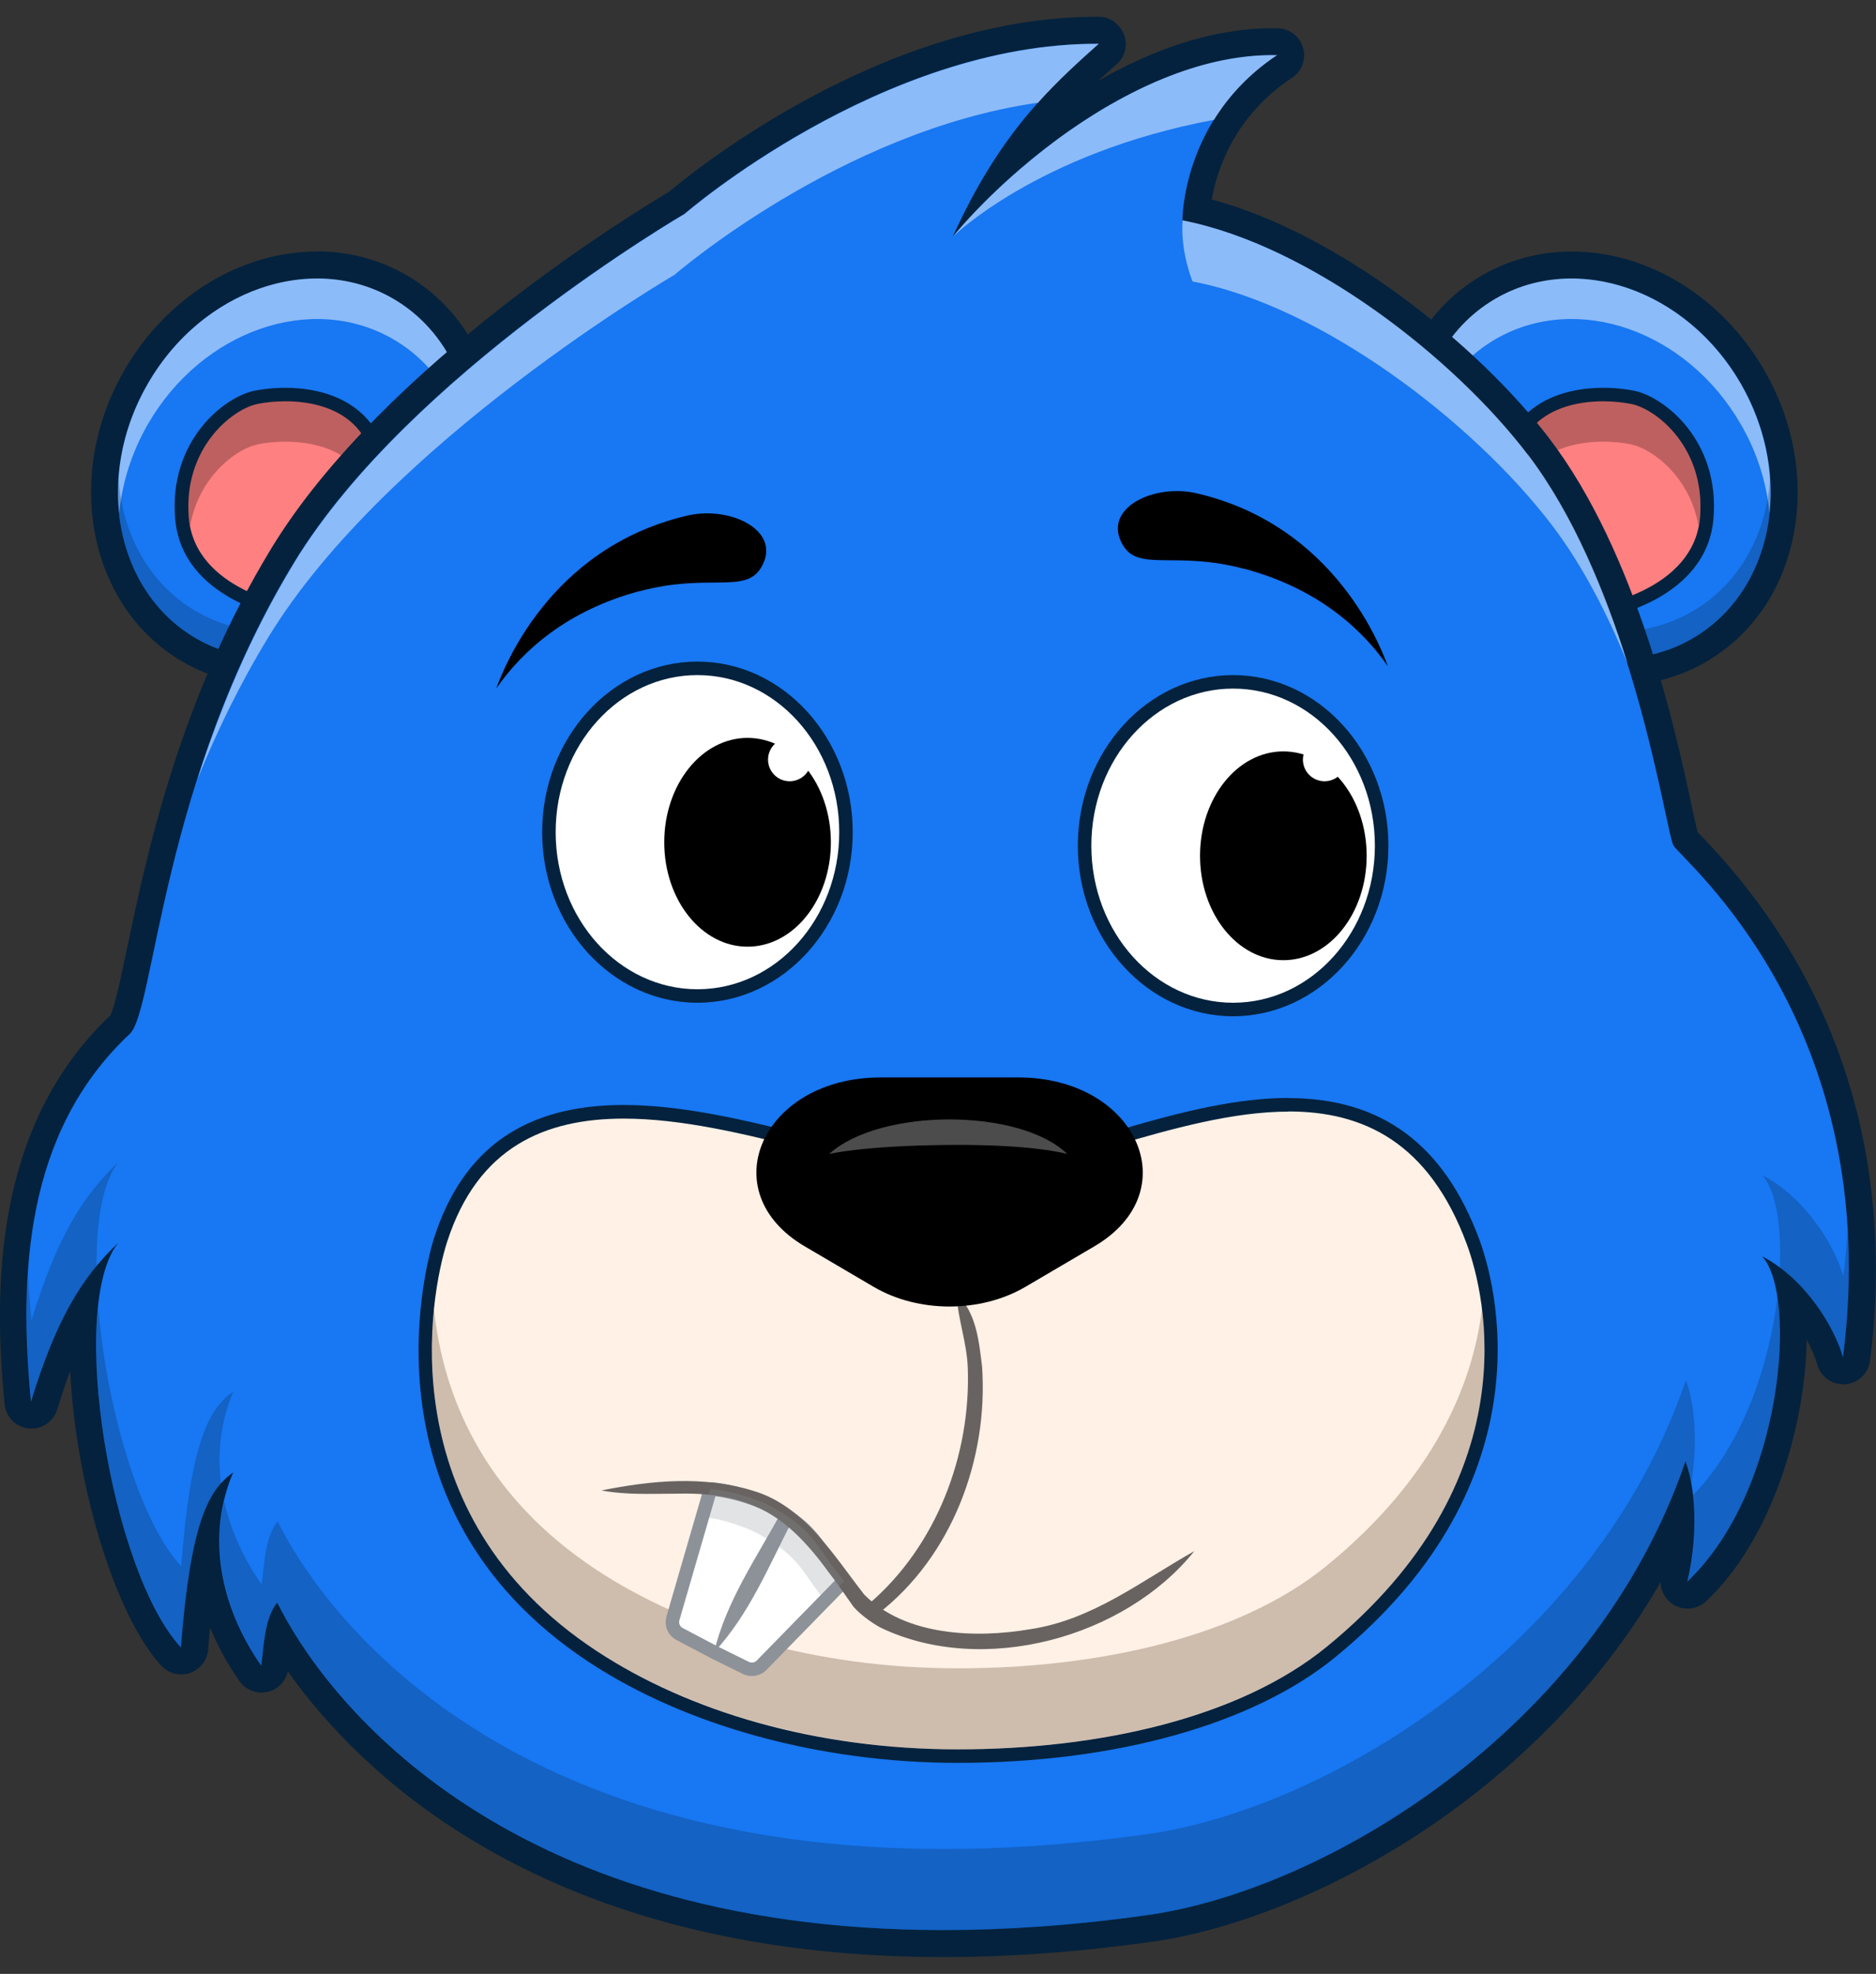 <svg width="77" height="81" viewBox="0 0 77 81" fill="none" xmlns="http://www.w3.org/2000/svg">
<rect x="0" y="0" width="77" height="81" fill="#333333" stroke="none"/>
<path d="M66.341 27.586C63.398 27.586 60.549 25.823 58.914 22.991C56.542 18.879 57.528 13.846 61.12 11.773C62.151 11.18 63.292 10.876 64.506 10.876C67.449 10.876 70.298 12.638 71.933 15.47C74.305 19.582 73.319 24.615 69.727 26.688C68.696 27.281 67.554 27.586 66.341 27.586Z" fill="#1877F2"/>
<path d="M64.506 11.43C67.15 11.43 69.877 13.009 71.456 15.747C73.679 19.599 72.787 24.282 69.456 26.206C68.491 26.765 67.422 27.026 66.346 27.026C63.703 27.026 60.976 25.446 59.396 22.708C57.174 18.857 58.066 14.173 61.397 12.25C62.361 11.69 63.431 11.43 64.506 11.43ZM64.506 10.321C63.209 10.321 61.94 10.659 60.843 11.291C58.947 12.383 57.661 14.251 57.224 16.551C56.797 18.79 57.224 21.173 58.432 23.268C60.167 26.272 63.198 28.14 66.341 28.14C67.638 28.14 68.907 27.802 70.004 27.17C71.9 26.078 73.186 24.21 73.624 21.91C74.05 19.671 73.624 17.288 72.415 15.193C70.68 12.189 67.649 10.321 64.506 10.321Z" fill="#04223D"/>
<path d="M65.017 25.208C64.086 25.208 62.445 24.632 61.907 20.769C61.702 19.322 61.952 18.186 62.639 17.399C63.554 16.352 65.017 16.191 65.804 16.191C66.219 16.191 66.652 16.235 67.017 16.307C68.192 16.551 70.293 18.247 70.055 21.245C69.794 24.477 65.654 25.131 65.466 25.153C65.466 25.153 65.294 25.208 65.017 25.208Z" fill="#FF8080"/>
<path d="M65.803 16.468C66.246 16.468 66.651 16.518 66.961 16.579C67.992 16.789 70.004 18.38 69.777 21.223C69.533 24.277 65.426 24.881 65.426 24.881C65.426 24.881 65.265 24.931 65.022 24.931C64.273 24.931 62.705 24.465 62.184 20.73C61.691 17.222 64.052 16.468 65.809 16.468M65.803 15.914C64.356 15.914 63.159 16.374 62.428 17.216C61.685 18.07 61.413 19.278 61.63 20.808C62.223 25.031 64.196 25.485 65.016 25.485C65.265 25.485 65.454 25.446 65.543 25.424C66.008 25.347 70.059 24.593 70.331 21.267C70.586 18.097 68.336 16.296 67.078 16.035C66.806 15.98 66.363 15.914 65.803 15.914Z" fill="#04223D"/>
<g opacity="0.5">
<path d="M61.391 13.913C64.722 11.99 69.228 13.553 71.451 17.41C72.127 18.574 72.509 19.821 72.626 21.041C72.803 19.322 72.432 17.455 71.451 15.748C69.228 11.896 64.722 10.327 61.391 12.25C59.069 13.592 57.933 16.274 58.21 19.084C58.437 16.917 59.535 14.988 61.391 13.913Z" fill="white"/>
</g>
<g opacity="0.25">
<path d="M66.961 18.241C67.82 18.419 69.361 19.56 69.716 21.583C69.738 21.461 69.766 21.345 69.777 21.218C70.004 18.38 67.992 16.784 66.961 16.573C65.42 16.257 61.563 16.324 62.178 20.724C62.178 20.73 62.178 20.735 62.178 20.741C62.638 17.986 65.642 17.964 66.961 18.236V18.241Z" fill="black"/>
</g>
<g opacity="0.25">
<path d="M69.45 25.097C66.12 27.02 61.614 25.457 59.391 21.6C58.671 20.353 58.283 19.017 58.194 17.72C58.089 19.355 58.465 21.101 59.391 22.708C61.614 26.56 66.12 28.129 69.45 26.206C71.706 24.903 72.837 22.343 72.654 19.627C72.504 21.916 71.396 23.977 69.45 25.097Z" fill="#04223D"/>
</g>
<path d="M11.178 27.586C9.959 27.586 8.823 27.286 7.792 26.688C4.2 24.615 3.214 19.582 5.586 15.47C7.221 12.638 10.07 10.876 13.012 10.876C14.232 10.876 15.368 11.175 16.399 11.773C19.99 13.846 20.977 18.879 18.605 22.991C16.97 25.823 14.121 27.586 11.178 27.586Z" fill="#1877F2"/>
<path d="M13.013 11.43C14.094 11.43 15.158 11.696 16.122 12.25C19.453 14.173 20.351 18.857 18.123 22.709C16.543 25.447 13.817 27.026 11.173 27.026C10.092 27.026 9.028 26.76 8.064 26.206C4.733 24.283 3.835 19.599 6.063 15.747C7.642 13.009 10.369 11.43 13.013 11.43ZM13.013 10.322C9.87 10.322 6.839 12.189 5.104 15.193C2.577 19.572 3.658 24.942 7.515 27.165C8.618 27.802 9.882 28.134 11.178 28.134C14.321 28.134 17.353 26.267 19.087 23.263C20.296 21.168 20.728 18.785 20.296 16.546C19.858 14.251 18.572 12.383 16.677 11.286C15.573 10.649 14.31 10.316 13.013 10.316V10.322Z" fill="#04223D"/>
<path d="M12.503 25.209C12.22 25.209 12.032 25.148 12.009 25.142C11.877 25.125 7.725 24.477 7.465 21.24C7.221 18.242 9.322 16.546 10.496 16.302C10.868 16.224 11.3 16.186 11.71 16.186C12.503 16.186 13.96 16.341 14.875 17.394C15.562 18.186 15.812 19.323 15.607 20.764C15.063 24.627 13.423 25.203 12.492 25.203L12.503 25.209Z" fill="#FF8080"/>
<path d="M11.716 16.468C13.473 16.468 15.829 17.222 15.341 20.73C14.82 24.465 13.251 24.931 12.503 24.931C12.254 24.931 12.098 24.881 12.098 24.881C12.098 24.881 7.992 24.277 7.748 21.223C7.521 18.386 9.532 16.789 10.563 16.579C10.874 16.512 11.278 16.468 11.722 16.468M11.716 15.914C11.162 15.914 10.718 15.98 10.441 16.035C9.178 16.296 6.933 18.097 7.188 21.267C7.454 24.593 11.511 25.347 11.976 25.424C12.065 25.446 12.254 25.485 12.503 25.485C13.323 25.485 15.296 25.031 15.889 20.808C16.106 19.278 15.834 18.07 15.091 17.216C14.36 16.379 13.163 15.914 11.716 15.914Z" fill="#04223D"/>
<g opacity="0.5">
<path d="M16.127 13.913C17.984 14.983 19.081 16.917 19.308 19.084C19.585 16.274 18.449 13.592 16.127 12.25C12.796 10.327 8.29 11.89 6.068 15.748C5.081 17.455 4.71 19.317 4.893 21.041C5.015 19.821 5.397 18.58 6.068 17.41C8.29 13.558 12.796 11.99 16.127 13.913Z" fill="white"/>
</g>
<g opacity="0.25">
<path d="M10.558 18.242C9.699 18.419 8.158 19.561 7.803 21.584C7.781 21.462 7.753 21.345 7.742 21.218C7.515 18.38 9.527 16.784 10.558 16.573C12.099 16.258 15.956 16.324 15.341 20.725C15.341 20.73 15.341 20.736 15.341 20.741C14.881 17.987 11.877 17.965 10.558 18.236V18.242Z" fill="black"/>
</g>
<g opacity="0.25">
<path d="M8.069 25.097C11.4 27.02 15.906 25.457 18.129 21.6C18.849 20.353 19.237 19.017 19.326 17.72C19.431 19.355 19.054 21.101 18.129 22.708C15.906 26.56 11.4 28.129 8.069 26.206C5.814 24.903 4.683 22.343 4.866 19.627C5.015 21.916 6.124 23.977 8.069 25.097Z" fill="#04223D"/>
</g>
<path d="M38.729 79.755C20.832 79.755 13.611 70.633 11.466 67.041C11.41 67.335 11.377 67.651 11.344 67.95C11.327 68.116 11.311 68.277 11.289 68.427C11.255 68.654 11.089 68.837 10.867 68.892C10.823 68.903 10.779 68.909 10.734 68.909C10.557 68.909 10.385 68.82 10.28 68.671C9.194 67.113 8.584 65.434 8.473 63.788C8.279 64.736 8.118 65.983 7.991 67.645C7.974 67.867 7.83 68.055 7.619 68.127C7.559 68.15 7.498 68.161 7.437 68.161C7.287 68.161 7.137 68.1 7.026 67.983C4.782 65.55 3.014 58.196 3.468 53.662C2.853 54.721 2.332 56.006 1.817 57.68C1.745 57.913 1.528 58.074 1.285 58.074C1.268 58.074 1.246 58.074 1.229 58.074C0.969 58.046 0.758 57.841 0.736 57.575C0.259 52.62 0.309 46.379 4.965 42.029C5.181 41.79 5.48 40.377 5.763 39.008C6.555 35.234 7.886 28.91 11.621 22.78C16.232 15.22 26.89 8.858 27.782 8.331C28.481 7.733 36.279 1.248 45.014 1.248H45.102C45.33 1.248 45.535 1.392 45.618 1.608C45.701 1.824 45.64 2.068 45.468 2.218C44.221 3.326 42.858 4.54 41.5 6.535C44.304 4.119 48.239 1.708 52.219 1.708H52.424C52.668 1.714 52.878 1.88 52.945 2.107C53.011 2.34 52.923 2.589 52.718 2.722C49.791 4.668 49.22 7.511 49.109 8.603C54.325 9.794 60.178 14.433 63.143 18.324C66.69 22.98 68.236 30.162 68.896 33.227C69.006 33.732 69.117 34.258 69.173 34.419C69.228 34.485 69.333 34.591 69.472 34.735C76.339 41.868 76.921 50.109 76.2 55.768C76.167 56.029 75.951 56.234 75.691 56.25C75.679 56.25 75.663 56.25 75.652 56.25C75.402 56.25 75.186 56.084 75.12 55.84C74.931 55.153 74.366 54.028 73.474 53.108C73.972 56.344 72.897 62.23 69.644 65.301C69.538 65.401 69.4 65.451 69.261 65.451C69.167 65.451 69.067 65.428 68.984 65.373C68.774 65.251 68.668 65.002 68.729 64.758C68.918 63.998 69.034 62.984 68.995 62.003C64.528 72.317 53.804 78.198 47.192 79.129C44.254 79.539 41.406 79.75 38.723 79.75L38.729 79.755Z" fill="#1877F2"/>
<path d="M45.014 1.797C45.014 1.797 45.069 1.797 45.097 1.797C43.068 3.598 41.034 5.472 39.105 9.711C41.738 6.569 47.07 2.263 52.219 2.263C52.285 2.263 52.352 2.263 52.413 2.263C48.494 4.867 48.533 9.046 48.533 9.046C53.593 10 59.584 14.566 62.705 18.662C67.067 24.393 68.38 34.214 68.69 34.702C69.106 35.356 77.386 42.112 75.646 55.696C75.325 54.527 74.138 52.493 72.321 51.55C73.8 53.124 73.196 61.172 69.256 64.902C69.605 63.494 69.71 61.427 69.184 59.958C65.398 71.059 54.286 77.577 47.109 78.586C44.082 79.013 41.289 79.201 38.718 79.201C20.372 79.201 13.217 69.491 11.383 65.761C10.867 66.371 10.834 67.507 10.723 68.349C9.022 65.911 8.467 63.007 9.57 60.424C8.539 61.144 7.819 62.535 7.425 67.601C4.554 64.486 2.77 53.607 4.848 51.007C3.324 52.448 2.299 54.183 1.273 57.514C0.78 52.376 0.996 46.479 5.325 42.428C6.356 41.464 6.616 32.019 12.081 23.057C16.775 15.365 28.093 8.775 28.093 8.775C28.093 8.775 36.14 1.791 44.997 1.797M45.014 0.688C36.223 0.688 28.392 7.084 27.461 7.871C26.303 8.553 15.767 14.916 11.15 22.481C7.364 28.694 6.023 35.073 5.22 38.886C4.981 40.033 4.71 41.325 4.527 41.669C-0.295 46.235 -0.262 52.953 0.187 57.619C0.237 58.146 0.653 58.562 1.179 58.617C1.218 58.617 1.257 58.623 1.29 58.623C1.772 58.623 2.205 58.307 2.349 57.841C2.526 57.259 2.703 56.733 2.881 56.256C3.091 60.762 4.665 66.232 6.622 68.355C6.838 68.588 7.132 68.71 7.436 68.71C7.558 68.71 7.68 68.687 7.802 68.649C8.218 68.504 8.512 68.128 8.545 67.684C8.567 67.368 8.595 67.069 8.623 66.786C8.927 67.535 9.332 68.272 9.825 68.981C10.036 69.28 10.38 69.458 10.734 69.458C10.823 69.458 10.906 69.447 10.995 69.424C11.41 69.325 11.726 68.998 11.815 68.588C14.786 72.783 22.39 80.31 38.728 80.31C41.439 80.31 44.31 80.099 47.275 79.683C51.304 79.118 56.104 76.973 60.1 73.942C62.627 72.024 65.786 69.059 68.158 64.924C68.164 65.301 68.369 65.661 68.707 65.861C68.879 65.961 69.073 66.01 69.267 66.01C69.544 66.01 69.816 65.905 70.032 65.706C72.753 63.134 74.105 58.484 74.155 54.97C74.36 55.347 74.504 55.696 74.588 55.99C74.721 56.478 75.158 56.805 75.657 56.805C75.685 56.805 75.707 56.805 75.735 56.805C76.261 56.766 76.688 56.361 76.754 55.84C77.492 50.065 76.899 41.646 69.876 34.353C69.81 34.281 69.732 34.203 69.677 34.142C69.621 33.931 69.533 33.516 69.444 33.111C68.779 30.007 67.211 22.741 63.592 17.992C60.66 14.145 54.951 9.578 49.736 8.187C49.946 6.985 50.656 4.768 53.033 3.188C53.438 2.922 53.621 2.423 53.482 1.958C53.349 1.492 52.928 1.171 52.44 1.16C52.368 1.16 52.291 1.16 52.219 1.16C49.73 1.16 47.269 2.057 45.075 3.316C45.33 3.083 45.579 2.861 45.834 2.639C46.177 2.335 46.299 1.847 46.133 1.42C45.967 0.993 45.562 0.688 45.108 0.688H45.019H45.014Z" fill="#04223D"/>
<g opacity="0.25">
<path d="M1.29 54.189C1.235 53.59 1.185 52.981 1.151 52.365C1.046 54.106 1.129 55.852 1.29 57.514C2.099 54.887 2.908 53.258 3.961 51.977C3.95 50.071 4.222 48.486 4.865 47.682C3.341 49.123 2.315 50.858 1.29 54.189ZM9.581 57.099C8.55 57.819 7.83 59.21 7.436 64.276C5.696 62.392 4.355 57.653 4.033 53.635C3.59 57.886 5.175 65.152 7.436 67.601C7.763 63.411 8.312 61.737 9.071 60.878C8.911 59.604 9.06 58.318 9.576 57.104L9.581 57.099ZM69.499 61.344C69.638 62.563 69.522 63.899 69.267 64.902C72.415 61.926 73.429 56.19 72.958 53.202C72.625 55.99 71.539 59.255 69.499 61.344ZM69.2 56.633C65.415 67.734 54.302 74.252 47.125 75.261C22.5 78.714 13.494 66.687 11.399 62.436C10.884 63.045 10.851 64.182 10.74 65.024C9.991 63.954 9.465 62.791 9.204 61.61C8.678 63.871 9.293 66.282 10.74 68.35C10.856 67.507 10.884 66.371 11.399 65.761C13.489 70.012 22.495 82.039 47.125 78.586C54.302 77.578 65.42 71.06 69.2 59.958C69.294 60.224 69.367 60.518 69.422 60.818C69.638 59.493 69.638 57.858 69.2 56.633ZM75.84 50.37C75.801 51.024 75.746 51.684 75.657 52.371C75.336 51.202 74.15 49.167 72.332 48.225C72.869 48.802 73.13 50.237 73.058 52.011C74.46 53.053 75.38 54.688 75.657 55.696C75.901 53.784 75.94 52.011 75.84 50.37Z" fill="#04223D"/>
</g>
<g opacity="0.5">
<path d="M62.711 18.657C59.762 14.783 53.915 10.116 48.539 9.041C48.445 10.36 48.949 11.552 48.949 11.552C54.214 12.544 60.455 17.294 63.703 21.555C64.972 23.224 65.992 25.224 66.812 27.247C65.903 24.338 64.589 21.112 62.711 18.646V18.657ZM45.102 1.797C36.213 1.753 28.11 8.775 28.11 8.775C28.11 8.775 16.792 15.365 12.098 23.058C10.252 26.089 9 29.176 8.107 31.97C8.878 30.063 9.831 28.09 11.017 26.145C15.9 18.136 27.683 11.28 27.683 11.28C27.683 11.28 34.506 5.366 42.608 4.214C43.434 3.294 44.266 2.54 45.097 1.797H45.102ZM52.418 2.263C49.481 2.202 46.466 3.571 43.922 5.344C40.896 7.461 39.111 9.712 39.111 9.712C39.111 9.712 42.592 6.27 49.83 4.917C50.401 3.992 51.227 3.055 52.418 2.263Z" fill="white"/>
</g>
<path d="M39.317 72.057C33.742 72.057 28.282 70.572 24.336 67.978C14.737 61.666 17.946 51.312 18.084 50.874C19.226 47.339 21.681 45.62 25.6 45.62C28.205 45.62 31.126 46.374 33.697 47.039C35.831 47.593 37.843 48.109 39.312 48.109C40.98 48.109 43.053 47.499 45.253 46.851C47.797 46.103 50.424 45.327 52.879 45.327C56.576 45.327 59.053 47.161 60.456 50.941C61.032 52.487 63.454 60.585 54.603 67.795C51.283 70.5 45.708 72.052 39.312 72.052L39.317 72.057Z" fill="#FFF1E6"/>
<path d="M52.885 45.609C55.95 45.609 58.649 46.862 60.201 51.046C60.977 53.136 62.828 60.751 54.437 67.59C50.884 70.483 45.142 71.786 39.317 71.786C33.492 71.786 28.266 70.234 24.492 67.751C15.912 62.109 17.663 53.097 18.351 50.963C19.609 47.062 22.38 45.903 25.6 45.903C30.322 45.903 36.009 48.397 39.317 48.397C42.942 48.397 48.318 45.62 52.885 45.615M52.885 45.055C50.391 45.055 47.742 45.837 45.181 46.59C43.003 47.233 40.941 47.837 39.317 47.837C37.882 47.837 35.887 47.322 33.77 46.773C31.176 46.103 28.244 45.343 25.6 45.343C21.549 45.343 19.005 47.123 17.819 50.791C17.675 51.235 14.405 61.782 24.181 68.211C28.166 70.833 33.686 72.34 39.312 72.34C45.774 72.34 51.411 70.766 54.781 68.023C63.776 60.69 61.304 52.438 60.716 50.858C59.27 46.956 56.704 45.061 52.88 45.061L52.885 45.055Z" fill="#04223D"/>
<g opacity="0.25">
<path d="M54.437 64.265C50.885 67.158 45.143 68.461 39.318 68.461C33.493 68.461 28.266 66.909 24.492 64.426C19.753 61.305 18.168 57.16 17.813 53.712C17.436 57.415 18.068 63.528 24.492 67.751C28.266 70.234 33.62 71.786 39.318 71.786C45.015 71.786 50.885 70.484 54.437 67.59C60.633 62.541 61.249 57.071 60.828 53.712C60.44 56.827 58.865 60.651 54.437 64.265Z" fill="#3A1A04"/>
</g>
<path d="M34.645 64.87L31.265 68.328C31.098 68.505 30.838 68.55 30.616 68.444L29.314 67.801L27.895 67.053C27.656 66.931 27.546 66.654 27.623 66.399L29.164 61.095C29.968 61.184 30.583 61.361 31.181 61.6C31.625 61.771 31.979 61.993 32.312 62.215C33.531 63.035 33.559 63.573 34.651 64.875L34.645 64.87Z" fill="white" stroke="#8D9299" stroke-width="0.554" stroke-linecap="round" stroke-linejoin="bevel"/>
<path d="M32.55 62.342C31.574 64.215 30.765 66.238 29.308 67.801C29.801 65.723 31.042 63.932 32.057 62.081C32.228 61.788 32.694 62.037 32.544 62.342H32.55Z" fill="#8D9299"/>
<path d="M49.022 63.65C46.157 67.214 40.348 68.799 36.158 66.798C35.748 66.587 35.127 66.111 34.961 65.834C32.905 62.891 31.652 61.189 27.773 61.294C26.764 61.294 25.722 61.355 24.686 61.161C26.731 60.751 28.864 60.546 30.904 61.172C33.016 61.788 34.24 63.861 35.477 65.44C37.161 67.13 40.043 67.241 42.299 66.853C44.849 66.465 46.822 64.891 49.022 63.65Z" fill="#686360"/>
<path d="M51.078 23.341C54.06 24.139 55.883 25.785 56.964 27.337C56.715 26.677 54.863 21.578 49.116 20.242C47.326 19.827 45.175 20.891 46.106 22.398C46.766 23.463 48.268 22.593 51.078 23.346V23.341Z" fill="black"/>
<path d="M39.251 53.086C40.077 53.857 40.176 55.021 40.309 56.074C40.57 59.859 39.079 63.866 36.036 66.222C35.754 66.432 35.421 66.022 35.693 65.79C38.436 63.428 39.855 59.704 39.722 56.118C39.678 55.065 39.323 54.173 39.256 53.092L39.251 53.086Z" fill="#686360"/>
<path d="M26.254 24.255C23.272 25.053 21.449 26.699 20.368 28.251C20.618 27.592 22.469 22.493 28.216 21.157C30.006 20.741 32.157 21.805 31.226 23.313C30.566 24.377 29.064 23.507 26.254 24.261V24.255Z" fill="black"/>
<path d="M28.627 40.866C25.268 40.866 22.53 37.851 22.53 34.143C22.53 30.435 25.263 27.42 28.627 27.42C31.991 27.42 34.723 30.435 34.723 34.143C34.723 37.851 31.991 40.866 28.627 40.866Z" fill="white"/>
<path d="M28.627 27.703C31.841 27.703 34.446 30.59 34.446 34.148C34.446 37.707 31.841 40.594 28.627 40.594C25.412 40.594 22.807 37.707 22.807 34.148C22.807 30.59 25.412 27.703 28.627 27.703ZM28.627 27.148C25.113 27.148 22.253 30.291 22.253 34.148C22.253 38.006 25.113 41.148 28.627 41.148C32.141 41.148 35 38.006 35 34.148C35 30.291 32.141 27.148 28.627 27.148Z" fill="#04223D"/>
<path d="M30.683 38.848C32.572 38.848 34.103 36.93 34.103 34.564C34.103 32.198 32.572 30.28 30.683 30.28C28.795 30.28 27.264 32.198 27.264 34.564C27.264 36.93 28.795 38.848 30.683 38.848Z" fill="black"/>
<path d="M50.613 41.42C47.255 41.42 44.517 38.405 44.517 34.697C44.517 30.99 47.249 27.975 50.613 27.975C53.977 27.975 56.71 30.99 56.71 34.697C56.71 38.405 53.977 41.42 50.613 41.42Z" fill="white"/>
<path d="M50.613 28.257C53.828 28.257 56.432 31.144 56.432 34.703C56.432 38.261 53.828 41.148 50.613 41.148C47.398 41.148 44.794 38.261 44.794 34.703C44.794 31.144 47.398 28.257 50.613 28.257ZM50.613 27.703C47.099 27.703 44.239 30.845 44.239 34.703C44.239 38.56 47.099 41.703 50.613 41.703C54.127 41.703 56.987 38.56 56.987 34.703C56.987 30.845 54.127 27.703 50.613 27.703Z" fill="#04223D"/>
<path d="M52.675 39.402C54.563 39.402 56.094 37.484 56.094 35.118C56.094 32.752 54.563 30.834 52.675 30.834C50.786 30.834 49.255 32.752 49.255 35.118C49.255 37.484 50.786 39.402 52.675 39.402Z" fill="black"/>
<path d="M35.854 52.803L33.032 51.146C29.192 48.885 31.292 44.213 36.153 44.213H41.795C46.656 44.213 48.762 48.891 44.915 51.146L42.094 52.803C40.254 53.884 37.688 53.884 35.854 52.803Z" fill="black"/>
<path d="M32.411 32.059C32.901 32.059 33.298 31.662 33.298 31.172C33.298 30.682 32.901 30.285 32.411 30.285C31.921 30.285 31.524 30.682 31.524 31.172C31.524 31.662 31.921 32.059 32.411 32.059Z" fill="white"/>
<path d="M54.365 32.059C54.855 32.059 55.252 31.662 55.252 31.172C55.252 30.682 54.855 30.285 54.365 30.285C53.876 30.285 53.478 30.682 53.478 31.172C53.478 31.662 53.876 32.059 54.365 32.059Z" fill="white"/>
<path opacity="0.3" d="M43.807 47.356C41.873 45.471 36.131 45.455 34.03 47.356C34.03 47.356 35.338 47.023 38.847 46.984C42.46 46.945 43.807 47.356 43.807 47.356Z" fill="white"/>
<path opacity="0.25" d="M31.752 63.318C32.871 64.072 32.993 64.592 33.852 65.684L34.645 64.875C33.553 63.573 33.525 63.029 32.306 62.215C31.973 61.993 31.624 61.771 31.175 61.6C30.571 61.367 29.956 61.184 29.158 61.095L28.825 62.237C29.518 62.331 30.078 62.497 30.621 62.708C31.064 62.88 31.419 63.102 31.752 63.323V63.318Z" fill="#8D9299"/>
</svg>
